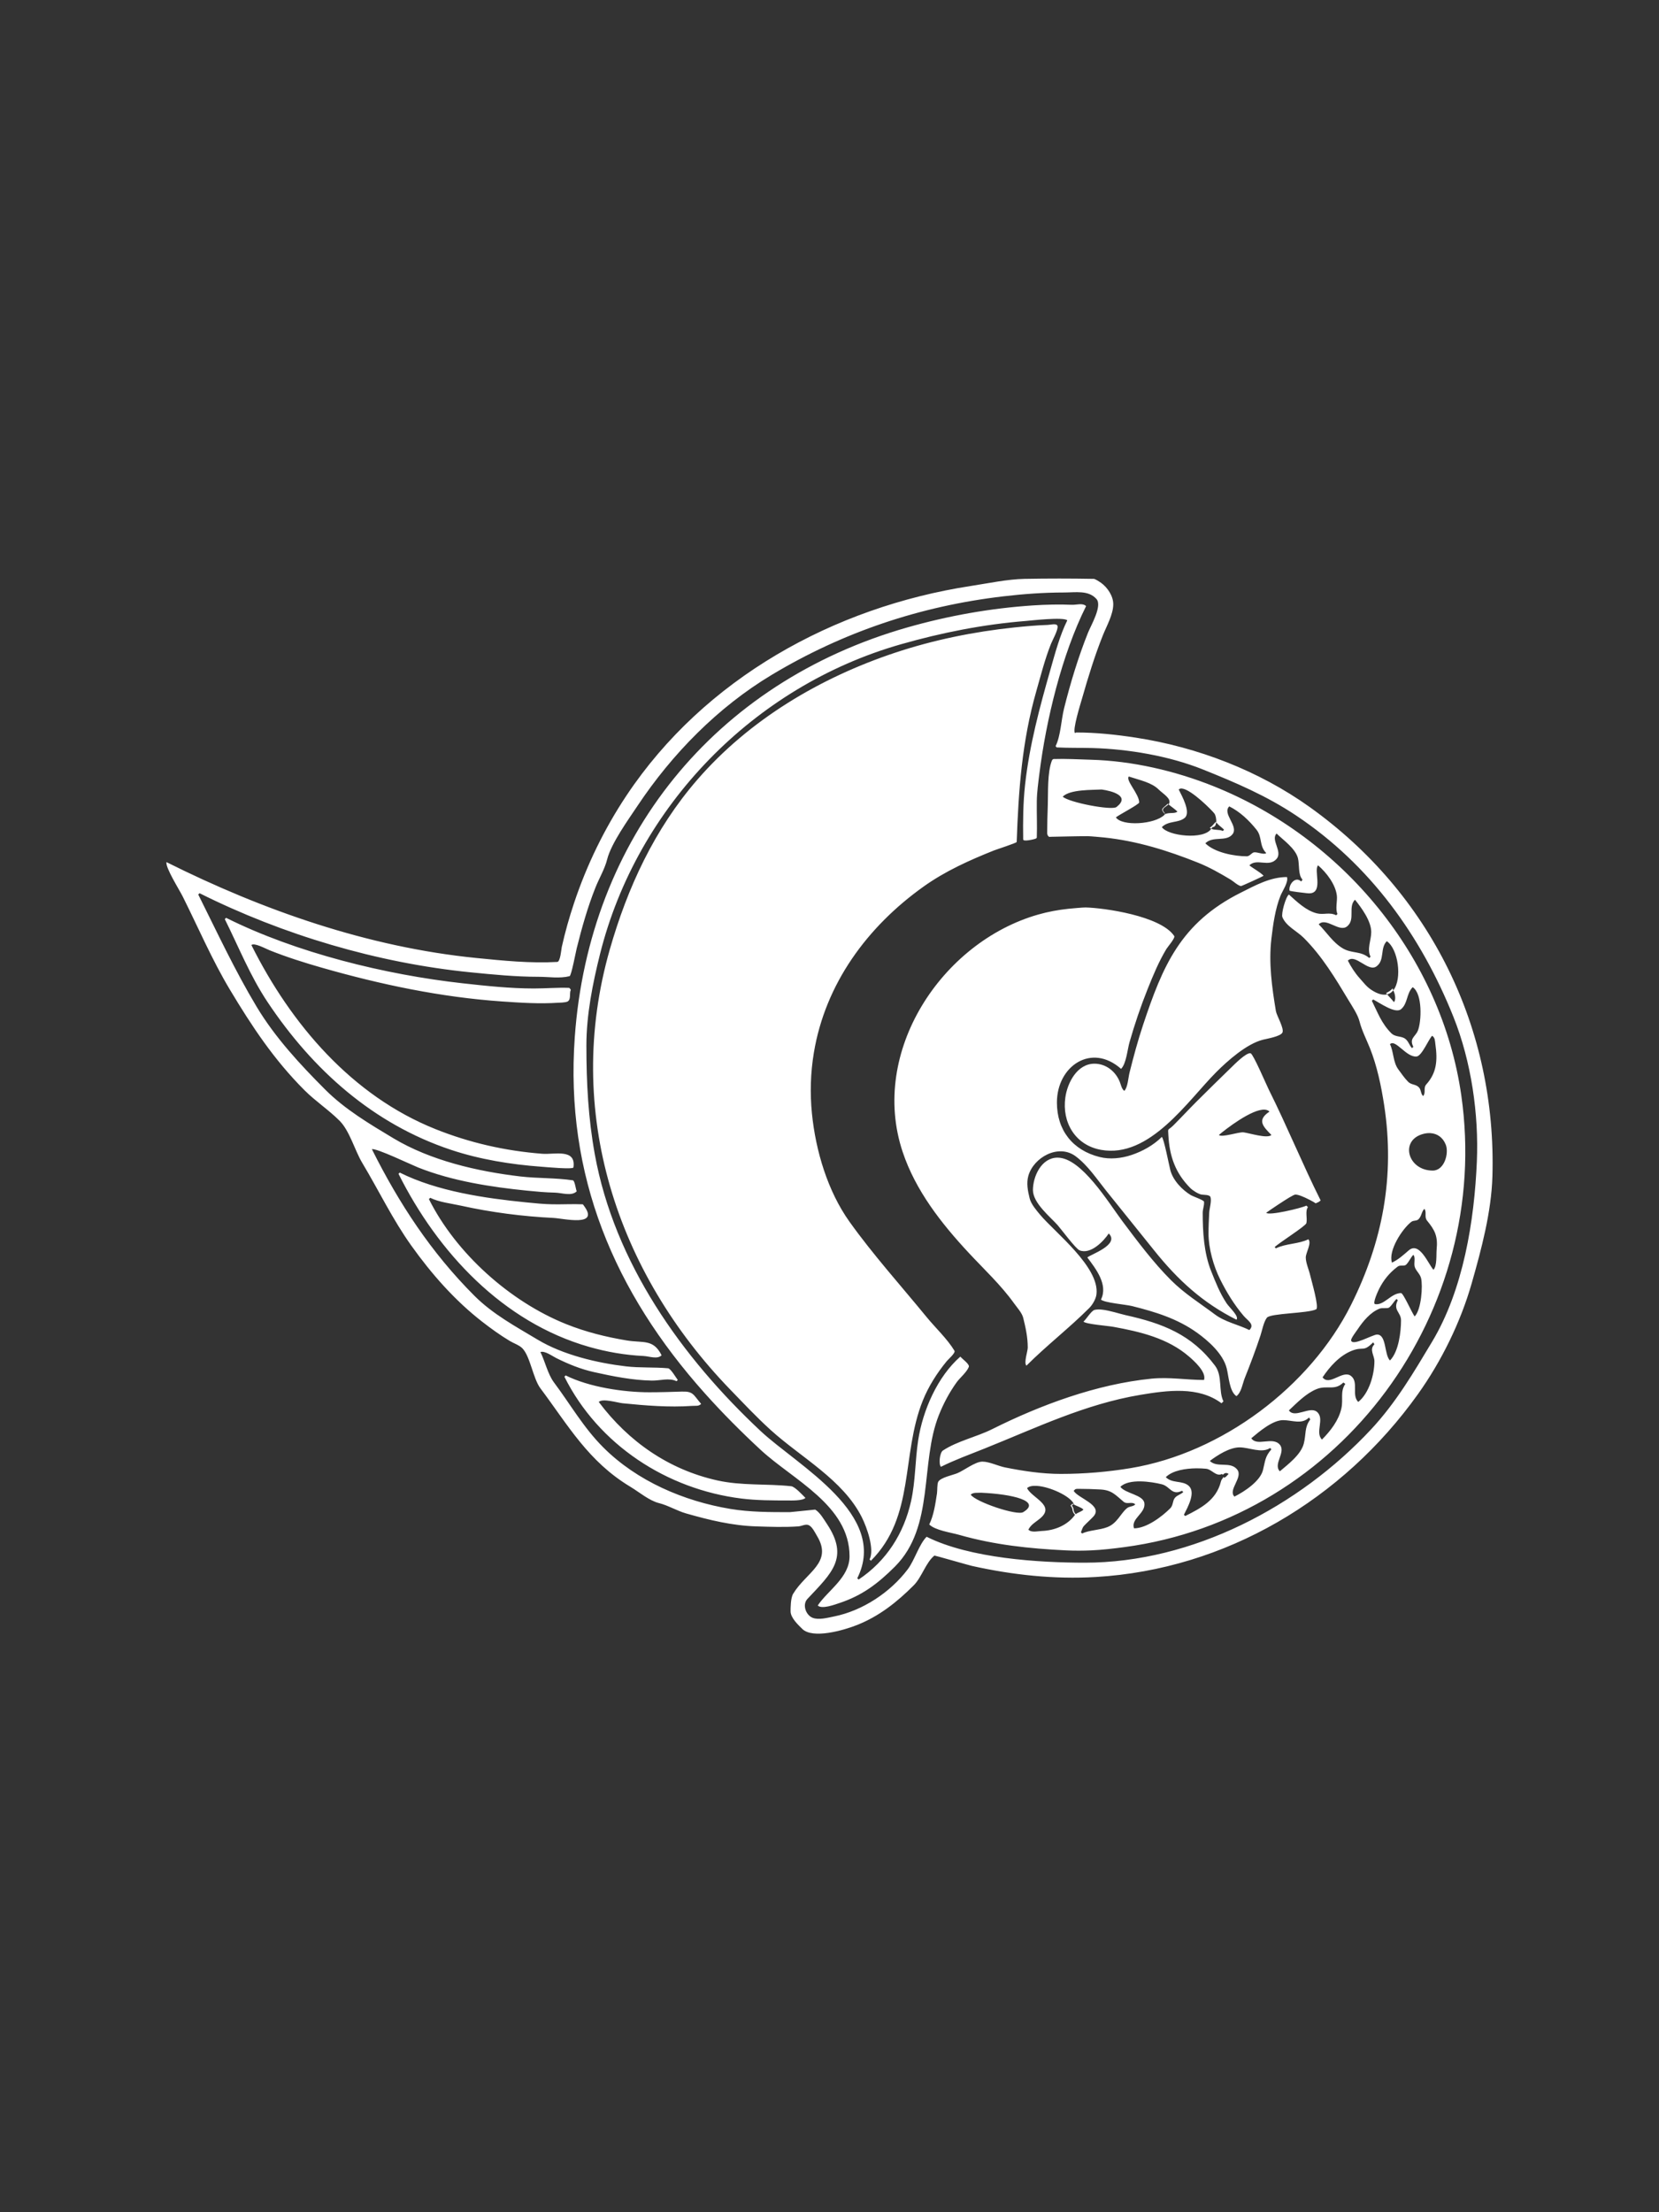 <?xml version="1.0" encoding="UTF-8" standalone="no"?>
<!DOCTYPE svg PUBLIC "-//W3C//DTD SVG 1.1//EN" "http://www.w3.org/Graphics/SVG/1.1/DTD/svg11.dtd">
<!-- Created with Vectornator (http://vectornator.io/) -->
<svg height="100%" stroke-miterlimit="10" style="fill-rule:nonzero;clip-rule:evenodd;stroke-linecap:round;stroke-linejoin:round;" version="1.1" viewBox="0 0 750 1000" width="100%" xml:space="preserve" xmlns="http://www.w3.org/2000/svg" xmlns:vectornator="http://vectornator.io" xmlns:xlink="http://www.w3.org/1999/xlink">
<rect x="0" y="0" width="750" height="1000" fill="#333333" stroke="none"/>
<defs/>
<g id="Layer-1" vectornator:layerName="Layer 1">
<path d="M463.156 261.67C455.547 261.81 446.708 263.679 438.844 264.889C377.023 274.4 318.482 306.713 283.281 359.514C273.235 374.583 265.25 391.013 259.531 408.17C257.352 414.707 255.464 421.348 253.969 428.077C253.759 429.021 253.331 434.747 251.937 434.827C239.846 435.518 227.36 434.25 215.312 433.045C166.426 428.157 118.948 411.551 75.25 389.702C74.749 392.206 81.069 402.184 82.594 405.233C89.63 419.305 95.908 433.985 103.969 447.42C113.852 463.894 123.838 479.009 137.656 492.827C142.599 497.77 148.597 501.706 153.5 506.608C158.102 511.211 160.387 520.036 163.75 525.639C171.271 538.174 177.444 551.162 186 563.139C195.084 575.858 205.573 587.804 217.937 597.42C221.97 600.557 226.149 603.573 230.531 606.202C232.182 607.192 234.729 608.056 236.094 609.42C239.723 613.05 240.945 623.086 244.312 627.577C256.865 644.314 265.946 660.657 285.031 672.108C288.895 674.426 293.464 678.341 297.906 679.452C302.049 680.488 306.024 682.941 310.219 684.139C320.602 687.106 330.986 689.637 341.875 689.983C348.219 690.184 354.573 690.42 360.906 689.983C362.477 689.875 364.154 688.781 365.594 689.42C367.233 690.149 368.512 692.899 369.406 694.389C376.633 706.435 364.378 710.759 358.562 720.452C357.421 722.354 357.406 726.825 357.406 728.358C357.406 731.374 360.981 734.621 362.656 736.295C367.354 740.994 381.358 736.996 387.562 734.514C397.491 730.543 405.453 724.249 413.062 716.639C416.717 712.985 418.543 706.286 422.437 703.17C422.551 703.079 437.93 707.523 439.437 707.858C457.772 711.932 476.573 713.964 495.375 712.858C554.089 709.404 606.988 677.85 641 630.233C651.636 615.342 660.288 597.724 665.312 580.139C669.768 564.545 674.216 547.816 674.687 531.795C676.648 465.12 646.857 403.935 592.062 364.795C569.117 348.406 541.38 337.736 513.531 333.452C504.662 332.087 495.567 331.108 486.594 331.108C486.375 331.108 486.195 331.292 486 331.389C484.719 330.108 488.51 318.054 489.219 315.577C491.953 306.007 494.899 296.409 498.594 287.17C500.292 282.925 503.281 277.763 503.281 273.108C503.281 269.385 500.633 265.503 497.719 263.42C497.129 263 495.095 261.681 494.5 261.67C484.052 261.479 473.603 261.479 463.156 261.67ZM488.937 267.764C491.499 267.986 493.872 268.722 495.687 270.764C498.428 273.848 493.187 282.704 491.875 285.983C487.451 297.045 483.921 308.706 481.031 320.264C479.754 325.376 479.511 332.679 477.219 337.264C477.414 337.46 477.536 337.843 477.812 337.858C483.177 338.14 488.536 337.986 493.906 338.139C510.144 338.603 528.476 341.698 543.719 347.795C558.522 353.717 572.531 359.691 585.906 368.608C619.478 390.989 642.436 423.09 657.094 459.733C665.149 479.871 668.566 503.667 667.656 525.045C666.518 551.794 661.557 582.949 647.437 606.483C639.08 620.412 631.127 633.993 619.906 646.045C587.365 680.998 539.084 706.389 490.406 706.389C469.795 706.389 438.501 704.468 418.906 694.67C415.5 698.076 413.493 705.21 410.406 709.327C402.592 719.746 389.942 728.119 377.031 730.702C374.178 731.272 370.115 732.404 367.344 731.295C364.285 730.072 362.616 725.338 365 722.795C375.951 711.115 384.03 704.153 373.812 688.827C372.434 686.759 370.681 683.679 368.531 682.389C368.471 682.353 357.628 683.545 357.094 683.545C348.126 683.546 339.044 683.558 330.156 682.077C309.167 678.578 287.966 669.512 272.719 654.264C263.768 645.314 257.892 634.849 250.469 624.952C247.618 621.151 246.406 615.358 244.312 611.17C246.311 610.504 249.488 612.899 251.344 613.827C256.907 616.608 262.516 618.907 268.625 620.264C277.159 622.161 285.919 623.911 294.687 624.077C298.399 624.147 302.523 622.698 305.844 624.358C306.137 624.065 306.113 624.088 306.406 623.795C305.674 622.88 303.219 618.622 302.031 618.514C295.662 617.935 289.32 618.386 282.969 617.639C269.92 616.104 254.525 612.448 243.125 605.608C233.104 599.595 222.844 594.108 214.437 585.702C194.887 566.151 180.381 543.995 168.125 519.483C169.989 518.861 185.791 526.443 188.937 527.702C204.35 533.867 222.061 536.595 238.437 538.233C242.508 538.64 246.662 539.025 250.75 539.108C254.075 539.176 258.367 540.866 260.719 538.514C260.316 537.708 259.868 533.68 258.969 533.545C251.192 532.379 243.064 532.718 235.219 531.795C215.864 529.518 194.687 524.639 177.812 514.514C167.07 508.069 155.981 501.496 147.031 492.545C135.651 481.166 124.35 468.962 116 455.045C106.141 438.613 98.133 421.374 89.625 404.358C89.918 404.065 89.926 404.057 90.219 403.764C127.908 422.609 170.736 435.322 212.656 439.514C222.848 440.533 233.189 441.545 243.437 441.545C248.126 441.545 252.951 442.401 257.5 441.264C258.29 441.067 260.295 430.363 260.719 428.67C263.049 419.348 265.649 410.064 269.219 401.139C270.865 397.022 273.408 392.755 274.469 388.514C276.287 381.238 284.08 370.456 288.25 364.202C303.917 340.701 324.57 319.647 348.906 305.045C381.096 285.732 415.957 273.993 453.5 269.577C462.614 268.504 471.856 267.827 481.031 267.827C483.62 267.827 486.376 267.542 488.937 267.764ZM488 273.139C486.848 273.196 485.609 273.438 484.531 273.389C479.145 273.144 472.679 273.29 466.969 273.67C447.725 274.953 428.651 278.346 410.125 283.639C322.976 308.539 266.269 378.832 259.844 468.795C255.369 531.441 277.678 584.051 318.719 629.92C326.695 638.835 335.13 647.295 343.906 655.42C358.567 668.995 384.062 680.545 384.062 703.483C384.062 713.097 374.244 718.898 369.687 725.733C371.514 727.56 377.384 725.334 379.656 724.577C389.775 721.204 396.867 715.866 404.562 708.17C422.697 690.036 415.782 661.322 424.469 639.608C426.551 634.401 429.149 629.511 432.406 624.952C434.003 622.716 436.984 620.382 437.969 617.92C438.471 616.665 435.098 614.411 434.156 613.233C423.776 622.315 417.161 637.577 415.094 651.014C413.686 660.165 413.888 669.518 411.875 678.577C408.631 693.176 400.75 705.618 388.156 714.014C387.863 713.721 387.855 713.713 387.562 713.42C401.95 684.646 360.664 662.598 343.906 646.92C308.141 613.463 277.82 570.859 268.906 521.827C265.925 505.43 265.094 489.366 265.094 472.608C265.094 458.836 267.918 444.623 271.25 431.295C287.996 364.312 340.911 310.2 407.187 291.264C425.731 285.966 444.465 282.245 463.75 280.702C466.028 280.519 480.867 278.787 482.5 280.42C479.128 287.164 476.947 295.452 474.875 302.702C470 319.765 465.406 336.825 463.437 354.545C462.521 362.792 462.431 371.192 462.562 379.452C462.58 380.589 467.568 379.378 468.125 379.139C468.379 379.03 468.709 378.853 468.719 378.577C468.907 373.111 468.64 367.639 468.719 362.17C468.778 357.989 469.388 353.725 469.906 349.577C472.917 325.493 480.027 295.927 491 273.983C490.237 273.22 489.151 273.083 488 273.139ZM476.344 282.202C475.466 282.23 474.426 282.457 473.687 282.483C468.611 282.658 463.521 283.107 458.469 283.639C440.199 285.562 421.994 289.266 404.562 295.077C370.78 306.337 338.783 325.293 315.219 352.483C295.879 374.798 283.692 401.138 275.656 429.264C254.73 502.504 278.802 575.133 330.156 628.17C336.112 634.322 341.977 640.567 348.312 646.327C362.045 658.811 381.121 668.882 389.625 685.889C391.959 690.557 395.413 700.343 393.125 704.92C393.418 705.213 393.426 705.221 393.719 705.514C413.794 685.439 407.284 657.848 417.156 633.17C419.757 626.669 423.574 620.705 428 615.295C428.669 614.477 432.059 611.54 431.5 610.608C428.275 605.234 422.9 600.239 418.906 595.358C407.293 581.165 394.712 567.206 384.062 552.295C374.154 538.424 368.743 520.16 367.062 503.358C366.141 494.149 366.42 484.929 367.937 475.827C373.116 444.753 391.977 419.012 417.437 400.827C427.348 393.748 438.18 388.899 449.375 384.42C450.562 383.946 459.61 381.037 459.625 380.608C460.442 357.314 462.016 335.113 468.437 312.639C470.499 305.422 472.361 297.97 475.156 290.983C475.798 289.378 478.425 284.7 478.094 283.045C477.949 282.321 477.221 282.173 476.344 282.202ZM476.344 343.108C475.929 343.122 475.614 343.595 475.469 343.983C473.447 349.373 473.871 358.304 473.687 363.92C473.55 368.119 473.406 372.314 473.406 376.514C473.406 377.139 473.657 377.952 474.281 378.264C474.456 378.352 474.679 378.267 474.875 378.264C480.539 378.17 486.21 377.983 491.875 377.983C492.744 377.983 497.99 378.451 499.187 378.577C514.038 380.14 527.919 384.488 541.656 389.983C546.744 392.018 551.651 394.811 556.312 397.608C557.641 398.405 559.5 400.245 561 400.545C561.227 400.591 570.898 396.209 571.25 395.858C569.423 394.031 566.855 392.805 564.812 391.17C568.205 387.778 573.666 392.269 577.125 388.233C579.947 384.941 574.322 379.599 577.125 376.795C579.859 379.529 585.669 383.501 586.781 387.952C587.507 390.857 586.773 395.538 588.844 397.608C588.551 398.047 588.543 398.044 588.25 398.483C585.659 395.892 582.504 399.791 582.969 402.577C583.02 402.886 589.822 403.659 590.875 403.764C591.458 403.823 592.078 403.86 592.656 403.764C598.133 402.851 593.838 393.207 595.875 391.17C599.615 394.377 603.802 399.767 604.375 404.92C604.632 407.231 603.596 411.02 604.656 413.139C604.363 413.432 604.355 413.44 604.062 413.733C600.933 412.168 598.526 413.669 595.281 412.858C590.425 411.644 586.251 407.566 582.687 404.358C581.279 405.297 579.099 413.046 579.75 414.608C581.476 418.752 586.263 420.809 589.437 423.983C597.687 432.232 603.692 442.22 609.625 452.108C611.288 454.88 613.838 458.617 614.625 461.764C615.619 465.741 617.764 469.926 619.312 473.795C622.556 481.904 624.428 490.984 625.75 499.577C630.7 531.754 625.016 561.389 610.812 589.795C592.295 626.83 552.427 656.766 511.187 663.639C500.828 665.366 490.062 666.264 479.562 666.264C471.141 666.264 462.622 664.976 454.375 663.327C451.262 662.704 447.209 660.702 444.125 660.702C440.837 660.702 435.771 664.75 432.687 665.983C430.61 666.814 425.318 667.88 424.187 669.764C423.605 670.735 423.789 673.774 423.594 675.045C422.9 679.551 422.159 684.977 420.094 689.108C422.77 691.785 429.907 692.751 433.562 693.795C449.508 698.351 465.332 700.018 481.906 700.827C485.71 701.012 489.539 701.004 493.344 700.827C498.341 700.594 503.324 700.019 508.281 699.358C606.535 686.257 674.552 592.664 660.625 495.17C651.677 432.536 606.92 378.714 548.687 355.42C531.212 348.43 511.877 343.937 493.031 343.42C487.466 343.268 481.908 342.922 476.344 343.108ZM510.312 351.014C515.276 352.669 520.609 353.686 523.812 356.889C525.69 358.768 529.688 360.951 528.5 363.327C528.444 363.439 528.295 363.481 528.219 363.577C529.519 364.667 531.104 365.681 532.281 366.858C531.188 367.951 528.472 367.138 526.719 368.014C526.66 367.955 526.648 367.945 526.594 367.889C526.572 368.028 526.604 368.16 526.437 368.327C522.071 372.694 507.221 373.612 504.469 369.483C506.034 368.231 515 363.581 515 362.733C515 358.929 508.703 352.623 510.312 351.014ZM534.344 356.452C538.606 356.869 547.987 366.382 549 367.733C549.555 368.473 549.961 370.256 549.812 371.733C550.883 373.045 552.173 373.844 553.375 375.045C553.082 375.338 553.105 375.346 552.812 375.639C551.201 374.833 548.907 375.372 547.594 374.608C544.298 379.79 527.918 377.892 525.25 373.889C528.255 370.884 532.577 372.127 535.531 369.764C538.565 367.337 534.3 359.739 532.875 356.889C533.236 356.528 533.735 356.392 534.344 356.452ZM498.031 356.889C502.762 357.532 511.134 359.83 504.75 364.795C502.585 366.48 483.021 362.692 480.437 360.108C483.808 356.737 493.904 357.147 498.031 356.889ZM555.719 364.514C560.594 366.952 564.66 370.832 568.031 375.045C570.756 378.451 569.157 382.328 572.437 385.608C571.492 386.552 568.321 385.033 566.875 385.295C565.856 385.481 564.952 387.077 563.656 387.077C558.083 387.077 549.117 385.413 544.906 381.202C548.376 377.732 554.309 380.706 557.187 377.108C560.117 373.445 552.399 367.833 555.719 364.514ZM612.562 406.702C615.511 410.387 619.906 416.3 619.906 421.327C619.906 425 617.859 429.013 619.594 432.483C619.301 432.776 619.293 432.753 619 433.045C615.143 429.74 611.101 431.131 607 428.67C602.49 425.964 599.78 421.451 596.156 417.827C599.59 414.393 605.429 421.729 609.062 418.702C612.825 415.566 609.277 409.987 612.562 406.702ZM626.937 425.452C632.118 428.906 633.992 442.527 629.875 447.67C630.68 449.163 631.207 451.933 630.156 452.983C629.207 451.718 628.072 450.693 627.125 449.483C625.282 449.934 622.922 449.431 619.906 447.42C617.748 445.982 616.528 444.254 614.625 442.139C612.608 439.899 610.681 436.908 609.344 434.233C612.697 430.879 618.488 439.545 622.25 436.858C626.133 434.084 623.788 428.601 626.937 425.452ZM638.656 446.233C643.171 449.243 642.641 461.755 641 465.858C639.865 468.695 636.978 469.282 638.937 473.202C638.644 473.495 638.637 473.503 638.344 473.795C637.101 472.552 636.898 470.914 635.406 469.67C633.6 468.165 630.888 468.965 628.969 467.045C624.518 462.594 622.83 457.675 620.187 452.389C620.48 452.096 620.488 452.088 620.781 451.795C623.58 453.195 630.743 458.395 633.375 456.202C636.472 453.621 635.766 449.123 638.656 446.233ZM647.437 468.202C648.799 469.11 648.68 470.432 648.906 472.014C649.969 479.456 649.452 485.012 644.781 490.202C643.354 491.787 644.731 494.064 643.344 495.452C642.217 494.324 642.525 492.794 641.562 491.639C640.226 490.036 638.099 490.519 636.594 489.014C634.921 487.342 633.583 485.312 632.187 483.452C629.705 480.142 630.084 475.432 628.375 472.014C630.876 469.513 635.714 478.046 640.406 477.577C642.791 477.338 645.829 469.81 647.437 468.202ZM646.844 512.233C649.697 512.461 652.251 514.065 653.594 517.42C655.112 521.218 653.041 529.139 647.719 529.139C636.186 529.139 632.547 514.993 643.906 512.452C644.891 512.231 645.892 512.157 646.844 512.233ZM643.906 546.452C645.106 547.651 643.818 550.143 645.094 551.702C648.701 556.111 650.081 558.768 649.469 564.889C649.268 566.902 649.721 572.293 648.031 573.983C645.681 571.339 641.712 561.056 636.875 565.202C634.068 567.608 632.383 569.213 629.281 570.764C627.455 565.286 634.089 555.276 638.062 552.295C639.048 551.557 640.411 552.009 641.281 551.139C642.717 549.703 642.608 547.75 643.906 546.452ZM638.937 567.233C640.028 568.323 639.126 570.893 639.531 572.514C640.001 574.396 641.912 575.696 642.437 577.795C643.276 581.15 642.579 592.029 639.531 595.077C638.228 593.339 634.415 584.514 633.375 584.514C628.896 584.514 625.709 590.19 621.656 589.514C620.359 589.298 622.941 583.695 623.406 582.764C625.489 578.598 628.108 575.362 631.906 572.514C633.056 571.652 634.811 572.547 635.719 571.639C637.124 570.234 637.619 568.552 638.937 567.233ZM631.312 587.17C631.605 587.463 631.613 587.44 631.906 587.733C629.624 592.296 633.375 593.173 633.375 596.827C633.375 601.886 632.357 611.001 628.375 614.983C625.721 612.329 626.909 603.264 622.531 603.264C620.579 603.264 611.368 608.698 610.812 605.92C610.635 605.035 613.233 601.696 613.75 600.92C616.21 597.23 619.477 593.23 623.687 591.545C624.947 591.042 627.327 591.665 628.094 590.983C629.515 589.72 630.067 588.416 631.312 587.17ZM620.781 606.795C621.074 607.235 621.051 607.231 621.344 607.67C618.901 610.113 621.344 612.669 621.344 615.295C621.343 621.303 618.958 629.792 614.031 633.733C610.902 630.604 614.334 624.831 610.812 622.014C607.035 618.992 601.047 626.795 597.906 622.608C601.123 617.781 605.586 612.811 611.094 610.608C616.453 608.464 616.154 611.422 620.781 606.795ZM607.281 624.952C607.721 625.245 607.748 625.253 608.187 625.545C605.754 629.196 607.353 632.408 606.406 636.67C605.213 642.038 601.451 646.906 597.625 650.733C594.335 647.444 599.098 641.193 595.281 638.139C592.062 635.564 585.211 641.33 582.687 637.545C586.368 634.095 590.473 629.812 595.281 627.889C599.917 626.035 603.426 628.807 607.281 624.952ZM591.781 640.764C592.074 641.204 592.051 641.2 592.344 641.639C589.645 645.238 590.524 648.138 589.437 652.483C588.158 657.6 582.125 662.05 578.594 665.077C575.42 661.903 581.427 656.477 578.594 653.077C575.341 649.173 568.285 654.036 565.687 650.139C569.058 647.33 575.224 641.952 580.062 641.952C584.203 641.952 588.492 644.054 591.781 640.764ZM560.406 654.264C564.78 654.264 570.361 657.096 574.187 654.545C574.48 654.838 574.488 654.846 574.781 655.139C571.855 658.483 572.012 660.341 570.969 664.514C569.715 669.53 562.648 674.222 558.062 676.514C554.987 673.438 562.206 667.749 559.25 664.202C556.121 660.448 550.214 663.666 546.937 660.389C550.419 657.778 555.845 654.264 560.406 654.264ZM540.844 663.733C542.459 663.717 543.949 663.808 545.187 663.92C547.9 664.167 549.722 667.653 552.5 666.264C552.634 666.465 552.634 666.544 552.719 666.702C553.591 665.88 554.305 665.509 555.437 666.264C553.819 667.883 554.578 667.412 553.375 668.014C553.206 667.789 553.12 667.695 553.031 667.577C553.016 668.244 552.27 668.433 551.937 669.764C549.854 678.099 542.933 681.735 535.812 685.295C535.519 685.003 535.512 685.026 535.219 684.733C536.922 681.326 540.818 674.493 537.281 671.545C534.385 669.132 529.953 670.655 527.031 667.733C530.1 664.665 535.997 663.782 540.844 663.733ZM515.594 669.639C519.214 669.688 522.93 670.372 525.25 670.952C528.957 671.879 529.744 676.189 534.344 673.889C534.637 674.182 534.644 674.159 534.937 674.452C533.779 675.61 532.148 675.829 531.125 677.108C530.041 678.462 530.426 680.432 529.062 681.795C525.382 685.476 518.367 690.858 512.656 690.858C511.164 686.384 518.005 684.084 517.344 679.452C516.805 675.681 508.803 675.179 506.5 672.108C508.447 670.16 511.973 669.59 515.594 669.639ZM468.75 671.67C474.613 672.048 483.625 676.17 485.406 679.733C485.312 679.827 485.281 679.858 485.219 679.92C486.753 680.898 488.657 681.234 489.812 682.389C488.625 683.576 487.266 683.542 486.062 684.702C486.136 684.598 486.242 684.527 486.312 684.42C484.841 682.949 485.792 681.869 484.531 680.608C484.876 680.263 484.99 680.149 485.219 679.92C485.099 679.845 484.957 679.818 484.844 679.733C484.404 680.172 484.408 680.169 483.969 680.608C485.331 681.97 484.313 683.046 486 684.733C482.639 689.454 476.811 691.833 471.062 692.045C469.004 692.122 466.363 692.908 464.906 691.452C466.132 689.001 468.517 687.878 470.469 686.17C477.049 680.413 466.545 677.167 464.312 672.702C465.178 671.836 466.796 671.545 468.75 671.67ZM487.75 673.014C490.974 673.014 494.217 673.13 497.437 673.295C502.647 673.562 504.237 675.748 507.969 678.858C509.571 680.193 511.776 678.572 513.25 680.045C512.151 681.144 510.671 680.767 509.437 681.795C506.548 684.204 505.13 688.506 500.656 690.295C497.156 691.696 492.325 691.649 489.219 693.202C488.926 692.909 488.949 692.932 488.656 692.639C489.165 691.622 489.225 690.625 490.094 689.702C491.419 688.294 492.896 687.019 494.219 685.608C499.082 680.42 487.051 677.179 485.406 673.889C486.255 673.041 486.058 673.014 487.75 673.014ZM443.531 674.764C457.614 675.385 470.98 678.495 462.562 683.545C459.736 685.241 441.036 678.928 438.844 675.639C439.968 674.515 441.945 674.877 443.531 674.764ZM526.594 367.889C526.71 367.154 525.263 366.687 525.844 365.67C526.365 364.758 527.578 364.384 528.219 363.577C528.119 363.493 528.002 363.412 527.906 363.327C525.654 365.579 524.273 365.511 526.594 367.889ZM547.594 374.608C547.752 374.358 548.03 374.173 548.125 373.889C549.268 373.889 549.696 372.892 549.812 371.733C549.749 371.655 549.655 371.627 549.594 371.545C548.474 372.665 548.271 373.281 546.937 374.17C547.094 374.405 547.364 374.475 547.594 374.608ZM581.812 396.452C574.241 396.452 567.521 400.223 561 403.483C533.643 417.161 525.596 436.786 516.781 463.233C514.406 470.359 512.447 477.633 510.625 484.92C510.067 487.153 509.847 491.542 508.281 493.108C507.106 492.324 506.778 490.412 506.219 489.014C504.334 484.303 499.989 480.827 494.781 480.827C487.004 480.827 482.581 489.357 481.625 496.045C480.021 507.271 486.022 517.638 497.719 519.764C519.776 523.775 537.028 497.455 549.875 484.608C554.921 479.562 563.554 471.836 570.969 469.983C572.847 469.513 578.874 468.517 579.75 466.764C580.662 464.939 577.147 459.086 576.812 457.077C575.007 446.243 573.483 435.296 574.781 424.264C575.522 417.966 576.497 410.865 578.875 404.92C579.756 402.718 582.579 398.751 581.812 396.452ZM490.687 410.202C489.739 410.182 484.425 410.652 483.062 410.795C478.4 411.286 473.816 412.134 469.312 413.42C425.703 425.88 392.989 475.452 408.062 520.67C413.891 538.155 425.499 552.964 437.969 566.358C444.891 573.793 452.541 580.903 458.469 589.202C459.76 591.009 462.004 593.438 462.562 595.67C463.662 600.068 464.625 604.475 464.625 609.139C464.625 610.892 462.744 616.039 464.031 617.327C473.115 608.242 483.342 600.36 492.437 591.264C493.917 589.785 495.428 587.181 495.687 585.108C497.229 572.778 476.822 557.039 470.187 549.077C468.575 547.142 466.141 544.329 465.5 541.764C464.667 538.434 463.938 534.874 464.906 531.483C467.291 523.136 478.547 516.878 486.312 522.702C491.831 526.841 495.782 532.884 500.062 538.233C507.265 547.237 514.547 556.198 521.75 565.202C532.5 578.639 543.768 588.945 558.969 596.545C560.37 595.144 555.747 590.978 554.562 589.202C551.477 584.574 549.571 579.677 547.531 574.577C544.252 566.379 543.719 556.839 543.719 548.202C543.719 546.53 544.497 544.863 544.312 543.202C544.236 542.514 539.191 540.748 538.437 540.295C534.508 537.938 530.239 533.565 529.062 528.858C528.354 526.023 526.226 514.897 525.25 513.92C521.494 517.676 516.45 520.458 511.5 522.108C506.945 523.626 501.784 524.179 497.125 523.014C484.977 519.977 477.812 510.942 477.812 498.389C477.812 481.872 493.447 471.29 506.812 483.17C509.177 480.805 509.68 474.445 510.625 471.139C512.947 463.01 515.676 454.948 518.812 447.108C521.336 440.798 523.823 434.768 527.312 428.952C527.824 428.099 531.415 423.965 530.844 423.108C524.78 414.012 499.073 410.376 490.687 410.202ZM102.219 414.889C101.926 415.182 101.918 415.19 101.625 415.483C107.933 428.099 113.032 441.077 120.969 452.983C141.511 483.796 168.835 508.085 203.875 519.764C216.912 524.11 230.931 526.377 244.594 527.389C246.436 527.526 259.103 528.727 259.25 527.702C260.482 519.077 250.667 521.967 245.187 521.545C228.457 520.258 212.361 516.596 196.844 510.389C159.149 495.311 131.577 463.045 113.656 427.202C114.882 425.976 120.186 428.883 121.844 429.545C129.517 432.615 137.611 435.18 145.562 437.452C172.313 445.095 199.403 450.796 227.031 452.702C235.49 453.285 244.034 453.848 252.5 453.264C252.548 453.261 255.719 453.245 256.625 452.702C258.294 451.7 257.273 448.999 258.062 447.42C257.769 447.128 257.601 446.56 257.187 446.545C251.916 446.361 246.649 446.827 241.375 446.827C230.657 446.827 219.806 445.666 209.156 444.483C174.285 440.608 133.89 430.725 102.219 414.889ZM627.125 449.483C628.244 449.209 629.148 448.579 629.875 447.67C629.744 447.428 629.709 446.974 629.562 446.827C628.362 448.027 628.15 448.126 626.625 448.889C626.769 449.106 626.966 449.28 627.125 449.483ZM565.406 476.139C563.543 475.518 557.692 481.504 556.906 482.264C551.498 487.5 546.104 492.785 540.781 498.108C537.314 501.575 533.998 505.172 530.531 508.639C527.842 511.328 528.004 509.571 528.187 513.045C528.695 522.691 531.362 530.282 538.156 537.077C539.17 538.091 541.63 539.684 543.125 539.983C544.088 540.176 546.896 539.929 547.25 541.17C547.795 543.079 546.744 546.329 546.656 548.202C546.511 551.325 546.344 554.45 546.344 557.577C546.344 564.301 548.596 572.301 551.625 578.358C554.541 584.19 557.943 589.748 562.187 594.764C564.082 597.004 567.385 598.66 564.812 601.233C559.934 598.794 553.828 597.612 549.281 594.202C542.478 589.1 535.523 584.818 529.375 578.67C521.355 570.651 514.21 561.087 507.406 552.014C501.066 543.561 488.882 523.295 478.094 523.295C470.768 523.295 466.969 531.84 466.969 537.952C466.969 543.829 474.881 550.15 478.094 553.764C479.692 555.563 486.293 564.494 488.062 565.202C493.125 567.227 499.024 560.917 501.25 557.577C506.358 562.685 492.882 567.101 491.562 568.42C495.35 573.471 501.083 580.724 497.719 587.452C499.166 588.899 508.937 589.679 511.781 590.389C522.283 593.015 532.232 596.06 541.094 602.389C546.179 606.022 552.914 611.924 554.562 618.514C555.505 622.285 555.8 628.995 558.969 631.108C561.203 629.432 561.701 625.511 562.75 622.889C565.251 616.635 567.65 610.252 569.781 603.858C570.576 601.475 571.221 597.666 572.719 595.67C574.283 593.584 591.228 593.744 595 591.858C596.487 591.114 592.798 578.648 592.344 576.608C591.798 574.153 590.313 570.894 590.312 568.42C590.312 566.246 593.12 561.854 591.469 560.202C587.113 562.38 581.285 562.059 576.812 564.295C576.519 564.003 576.543 564.026 576.25 563.733C578.128 561.855 590.308 554.221 590.594 552.889C591.096 550.546 589.951 547.532 591.281 545.67C591.052 545.441 590.939 545.328 590.594 544.983C588.249 546.156 573.417 549.671 572.437 548.202C573.122 547.688 575.672 545.95 578.125 544.327C578.138 544.319 578.143 544.304 578.156 544.295C578.165 544.289 578.178 544.301 578.187 544.295C581.486 542.115 584.852 539.983 585.625 539.983C587.007 539.983 589.576 541.095 591.844 542.264C591.946 542.316 592.054 542.365 592.156 542.42C593.162 542.957 594.27 543.524 594.75 543.952C595.628 543.564 596.238 543.432 597.031 542.639C588.839 526.255 581.827 509.012 573.594 492.545C572.539 490.436 566.6 476.538 565.406 476.139ZM571.844 501.608C572.672 501.678 573.381 501.958 573.906 502.483C568.252 506.253 570.747 509.011 574.781 513.045C573 514.827 564.978 512.23 562.187 511.858C560.116 511.582 552.323 514.338 551.031 513.045C553.892 510.593 566.041 501.119 571.844 501.608ZM180.719 530.045C180.426 530.338 180.449 530.315 180.156 530.608C197.955 566.206 227.393 597.716 266.281 608.827C274.309 611.121 282.525 612.544 290.875 612.952C293.608 613.085 297.159 614.574 299.094 612.639C295.338 605.128 290.831 607.179 283.281 605.92C273.913 604.359 264.836 602.099 256.031 598.577C230.548 588.384 206.132 566.497 193.906 542.045C194.199 541.753 194.207 541.745 194.5 541.452C198.463 543.433 203.943 544.019 208.281 544.983C222.064 548.046 236.389 549.874 250.156 550.545C254.774 550.771 271.315 554.82 263.937 544.983C263.772 544.762 263.62 544.401 263.344 544.389C258.855 544.202 254.367 544.461 249.875 544.389C245.887 544.326 241.844 543.911 237.875 543.514C219.253 541.652 197.722 538.547 180.719 530.045ZM497.969 591.983C496.765 591.869 495.648 591.903 494.781 592.139C493.363 592.526 491.018 596.416 489.812 597.42C490.979 598.587 500.755 599.305 503.281 599.764C515.51 601.988 527.974 604.923 537.562 613.233C539.715 615.099 545.51 620.204 544.312 623.795C536.381 623.795 528.622 622.396 520.562 623.202C495.807 625.677 470.484 635.053 448.5 646.045C441.545 649.523 432.656 651.431 426.25 655.702C424.798 656.67 424.287 661.957 425.375 663.045C431.486 659.99 438.568 657.399 445 654.827C468.344 645.489 490.449 634.705 515.594 630.514C527.772 628.484 541.856 626.555 552.219 634.327C552.658 633.887 552.654 633.891 553.094 633.452C550.757 628.778 552.788 622.003 549.281 617.327C538.684 603.197 525.514 598.187 508.844 594.483C506.179 593.891 501.578 592.324 497.969 591.983ZM255.719 621.733C255.426 622.026 255.449 622.034 255.156 622.327C270.581 653.177 301.529 673.19 335.125 677.389C342.095 678.26 349.238 678.264 356.219 678.264C357.596 678.264 362.753 678.48 364.125 677.108C362.917 675.901 359.369 672.008 357.687 671.827C346.472 670.614 335.405 671.673 324.281 669.202C302.438 664.348 284.186 651.73 270.687 633.733C272.44 631.98 279.152 634.092 281.5 634.327C291.889 635.366 302.439 636.234 312.875 635.514C314.624 635.394 315.807 635.769 316.969 634.608C313.363 630.401 313.475 628.875 308.187 629.045C303.306 629.203 298.415 629.358 293.531 629.358C281.938 629.358 266.329 627.038 255.719 621.733Z" fill="#ffffff" fill-rule="nonzero" opacity="1" stroke="none"/>
</g>
</svg>
